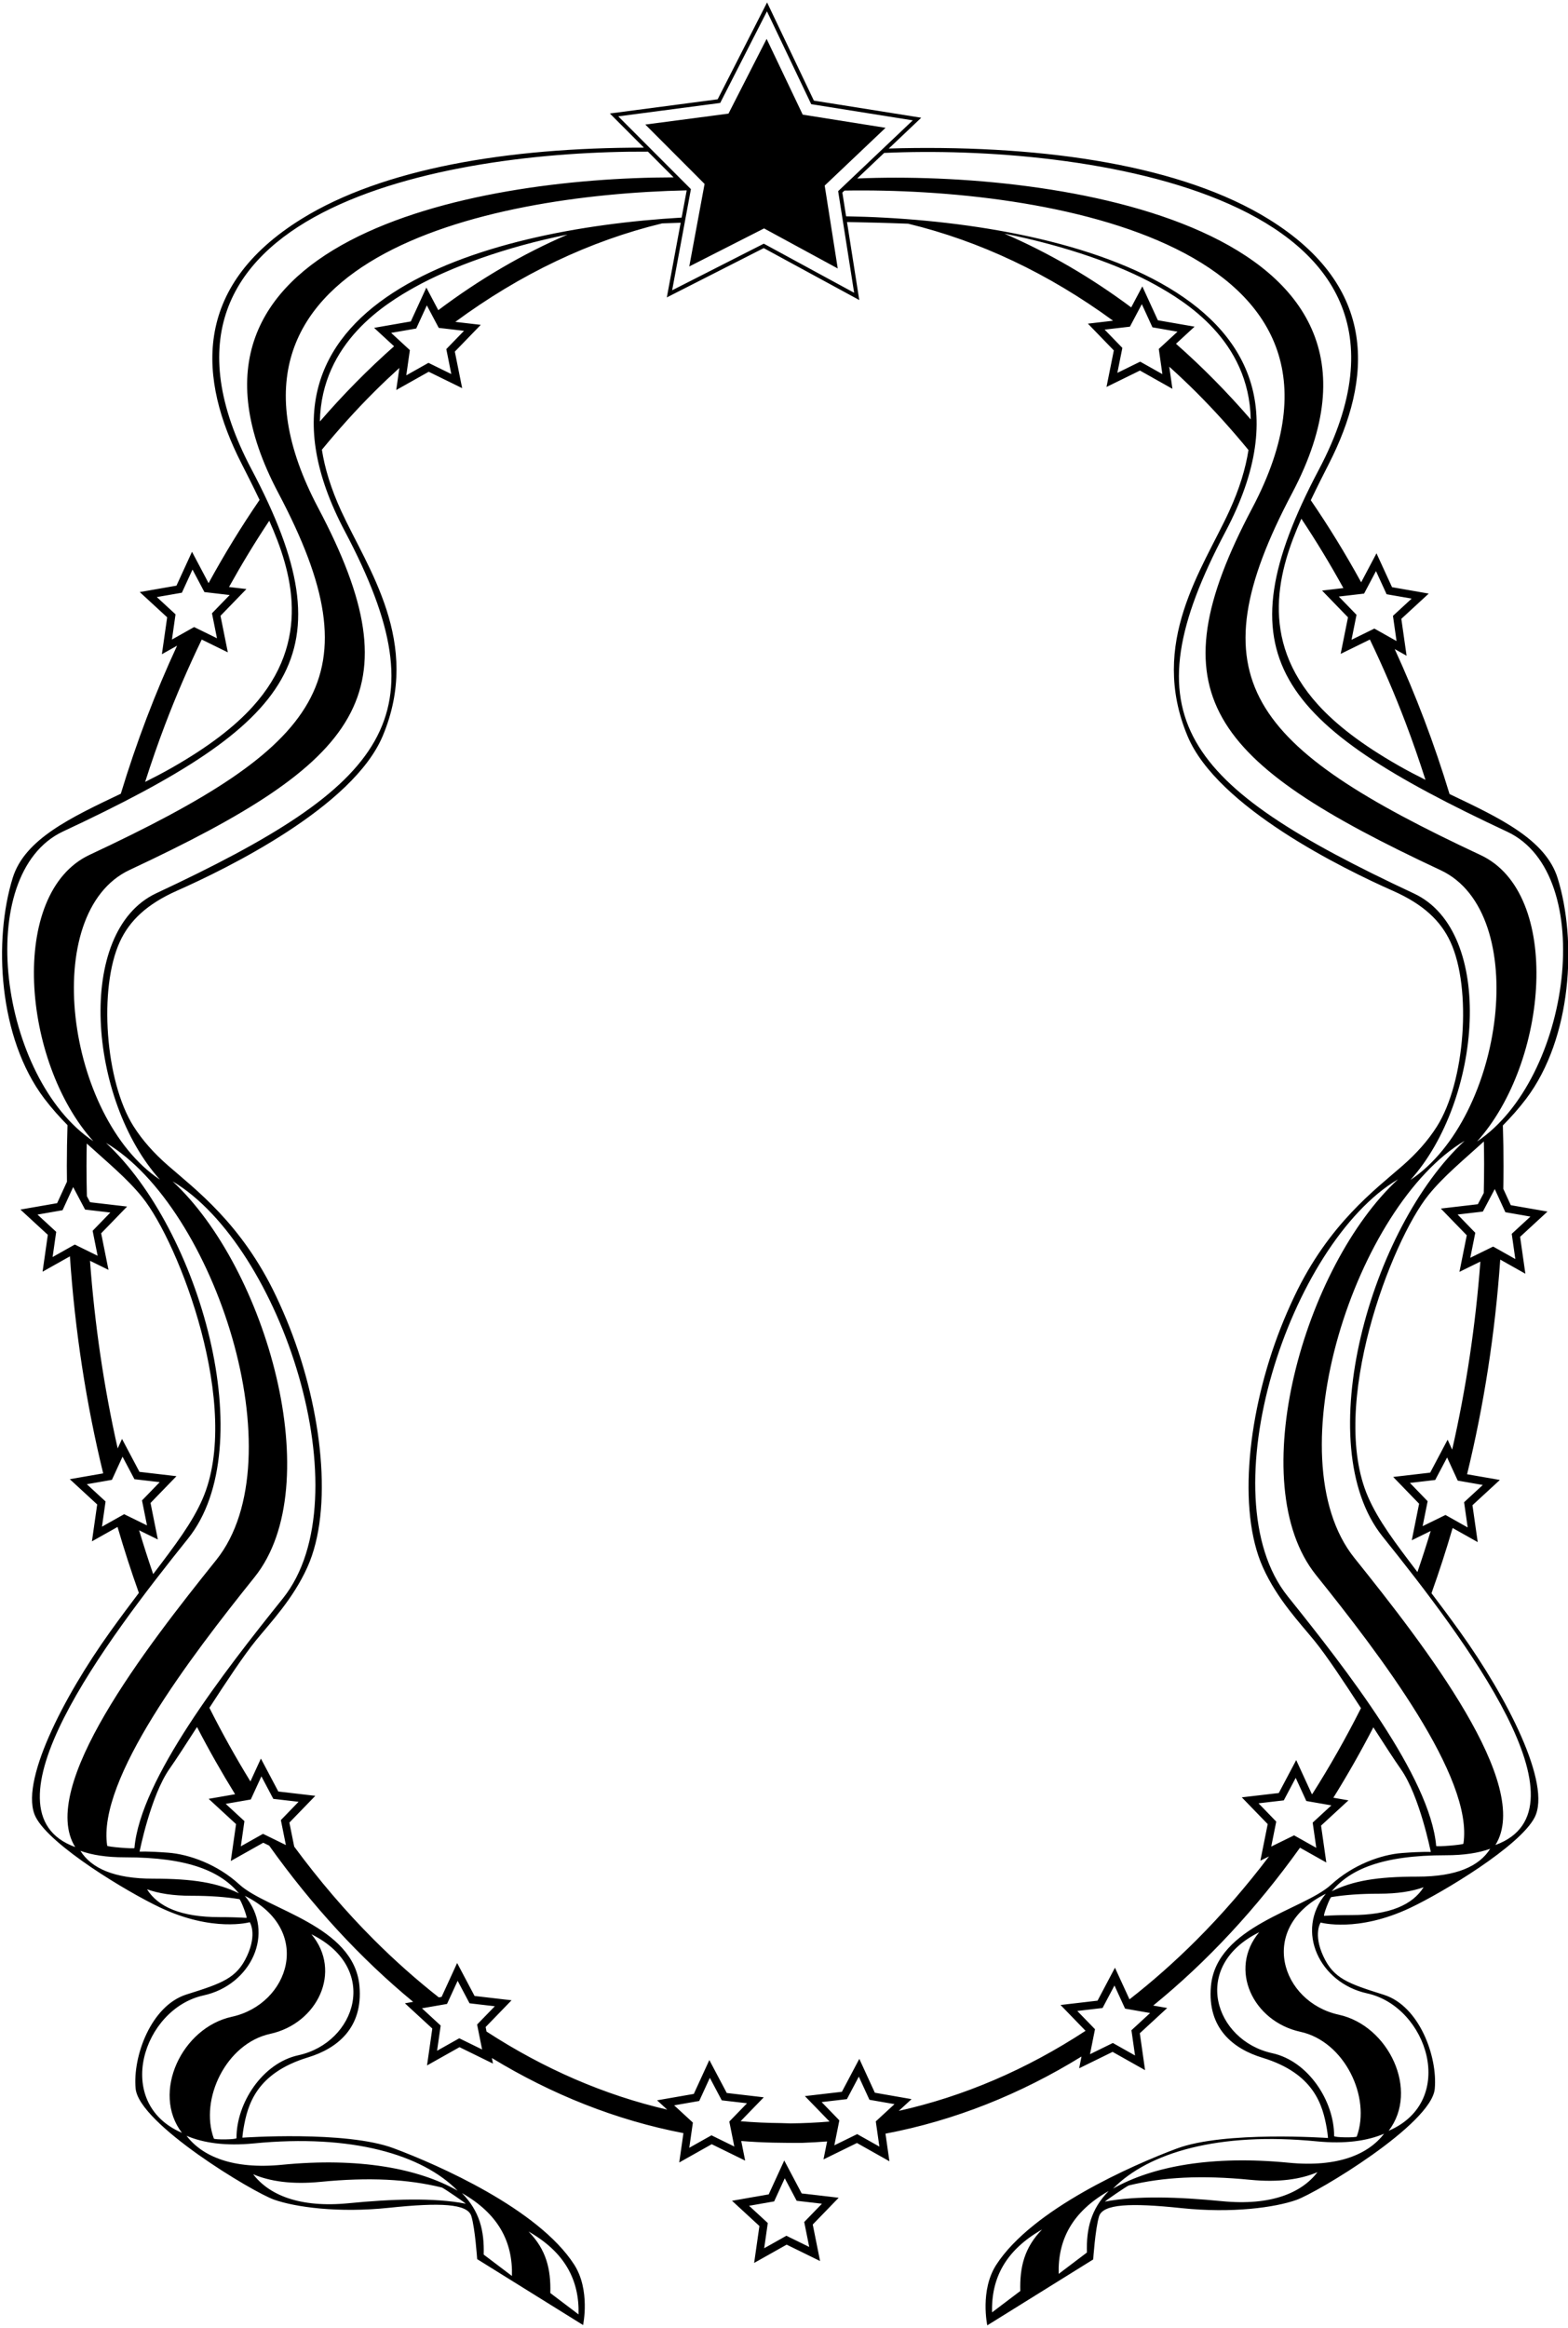 <?xml version="1.0" encoding="UTF-8"?>
<svg xmlns="http://www.w3.org/2000/svg" xmlns:xlink="http://www.w3.org/1999/xlink" width="438pt" height="650pt" viewBox="0 0 438 650" version="1.1">
<g id="surface1">
<path style=" stroke:none;fill-rule:nonzero;fill:rgb(0%,0%,0%);fill-opacity:1;" d="M 223.938 612.422 L 219.07 603.223 L 214.73 612.68 L 204.477 614.469 L 212.133 621.52 L 210.66 631.82 L 219.734 626.719 L 229.078 631.301 L 227.031 621.098 L 234.273 613.625 Z M 224.875 621.531 L 226.047 627.367 L 220.699 624.746 L 219.664 624.238 L 218.656 624.805 L 213.465 627.723 L 214.309 621.828 L 214.469 620.684 L 213.621 619.902 L 209.242 615.867 L 215.105 614.844 L 216.246 614.648 L 216.727 613.598 L 219.211 608.188 L 221.996 613.449 L 222.535 614.469 L 223.684 614.605 L 229.598 615.293 L 225.453 619.566 L 224.648 620.398 L 224.875 621.531 "/>
<path style=" stroke:none;fill-rule:nonzero;fill:rgb(0%,0%,0%);fill-opacity:1;" d="M 422.02 336.492 L 419.926 331.926 C 419.961 329.828 419.992 327.73 419.992 325.621 C 419.992 321.809 419.922 318.016 419.805 314.234 C 422.059 311.945 424.25 309.508 426.285 306.816 C 439.203 289.746 440.469 262.477 435.113 245.207 C 431.742 234.34 418.762 228.309 404.91 221.703 C 400.625 207.566 395.48 194.039 389.59 181.219 L 392.91 183.086 L 391.441 172.785 L 399.098 165.734 L 388.844 163.945 L 384.504 154.488 L 380.223 162.582 C 375.836 154.598 371.141 146.945 366.156 139.672 C 366.184 139.613 366.211 139.555 366.234 139.5 C 368.094 135.613 369.879 132.098 371.23 129.445 C 383.152 106.055 385.234 80.305 354.438 61.219 C 330.305 46.258 292.438 40.602 251.816 41.379 C 250.609 41.398 249.43 41.438 248.262 41.477 L 257.336 32.871 L 227.344 28.094 L 214.273 0.68 L 200.465 27.73 L 170.355 31.688 L 179.871 41.223 C 141.918 41.195 106.969 47.027 84.223 61.129 C 53.426 80.215 55.508 105.965 67.43 129.355 C 68.781 132.008 70.57 135.523 72.426 139.41 C 72.453 139.465 72.48 139.523 72.508 139.578 C 67.453 146.953 62.695 154.711 58.262 162.812 L 53.633 154.062 L 49.293 163.52 L 39.039 165.309 L 46.695 172.359 L 45.223 182.66 L 49.469 180.273 C 43.406 193.348 38.133 207.164 33.75 221.609 C 19.898 228.219 6.918 234.246 3.551 245.117 C -1.809 262.387 -0.539 289.656 12.375 306.727 C 14.414 309.414 16.605 311.855 18.855 314.145 C 18.742 317.922 18.668 321.715 18.668 325.531 C 18.668 327.008 18.684 328.48 18.703 329.949 L 15.957 335.934 L 5.703 337.719 L 13.359 344.77 L 11.891 355.07 L 19.531 350.777 C 20.949 371.754 24.109 392.043 28.824 411.375 L 19.496 413 L 27.148 420.051 L 25.68 430.355 L 32.832 426.332 C 34.66 432.586 36.641 438.73 38.793 444.746 C 36.328 448 33.66 451.562 30.773 455.59 C 17.707 473.793 5.199 498.051 9.988 507.355 C 14.098 515.344 35.488 528.215 44.707 532.578 C 59.488 539.578 69.762 536.695 69.762 536.695 C 69.762 536.695 71.898 539.855 69.012 546.105 C 66.121 552.355 62.082 553.727 52.105 556.867 C 42.129 560.012 37.043 574.234 37.887 583.145 C 38.816 592.996 70.648 612.078 76.57 614.16 C 82.488 616.246 94.441 617.926 108.656 616.43 C 122.875 614.934 130.605 615.246 131.664 618.754 C 132.727 622.262 133.289 630.762 133.289 630.762 L 162.875 649.168 C 162.875 649.168 164.977 639.391 160.371 632.262 C 150.348 616.742 122.43 604.457 109.922 599.793 C 96.586 594.816 67.707 596.852 67.707 596.852 C 67.707 596.852 67.762 595.828 68.027 594.273 C 69.164 587.656 71.582 578.836 86.039 574.434 C 94.137 571.969 101.465 566.246 100.406 554.48 C 98.887 537.617 74.559 533.215 66.855 526.148 C 60.699 520.504 52.805 517.723 46.992 517.285 C 41.184 516.844 38.988 516.992 38.988 516.992 C 38.988 516.992 42.078 501.367 47.359 493.855 C 49.238 491.191 51.98 486.938 55.035 482.195 C 58.379 488.668 61.938 494.922 65.672 500.961 L 58.285 502.25 L 65.938 509.301 L 64.469 519.602 L 73.539 514.504 L 75.188 515.309 C 87.133 532.07 100.648 546.758 115.406 558.93 L 113.102 559.332 L 120.758 566.383 L 119.285 576.684 L 128.359 571.582 L 137.703 576.164 L 137.391 574.609 C 154.141 584.801 172.102 591.977 190.906 595.586 L 189.738 603.777 L 198.809 598.676 L 208.152 603.258 L 207.055 597.781 C 209.969 598.016 212.898 598.172 215.848 598.238 C 216.883 598.262 222.57 598.344 224.09 598.297 C 226.418 598.223 228.73 598.078 231.039 597.902 L 230.031 602.922 L 239.379 598.34 L 248.445 603.441 L 247.348 595.73 C 266.609 592.086 284.996 584.734 302.102 574.195 L 301.445 577.48 L 310.789 572.898 L 319.859 578 L 318.391 567.695 L 326.043 560.645 L 322.133 559.965 C 337.188 547.73 350.969 532.887 363.137 515.891 L 370.488 520.023 L 369.02 509.723 L 376.672 502.672 L 372.457 501.938 C 376.391 495.625 380.121 489.07 383.629 482.285 C 386.68 487.023 389.426 491.281 391.301 493.945 C 396.582 501.457 399.672 517.082 399.672 517.082 C 399.672 517.082 397.48 516.934 391.668 517.375 C 385.855 517.812 377.965 520.594 371.805 526.238 C 364.102 533.305 339.773 537.707 338.258 554.57 C 337.199 566.34 344.527 572.059 352.621 574.523 C 367.078 578.926 369.496 587.746 370.633 594.363 C 370.898 595.918 370.953 596.945 370.953 596.945 C 370.953 596.945 342.074 594.906 328.738 599.883 C 316.23 604.547 288.312 616.836 278.289 632.352 C 273.684 639.48 275.785 649.254 275.785 649.254 L 305.371 630.852 C 305.371 630.852 305.938 622.352 306.996 618.844 C 308.055 615.336 315.785 615.023 330.004 616.52 C 344.223 618.016 356.172 616.336 362.094 614.25 C 368.016 612.168 399.848 593.086 400.777 583.234 C 401.617 574.324 396.535 560.098 386.555 556.957 C 376.578 553.816 372.539 552.445 369.652 546.195 C 366.762 539.945 368.902 536.785 368.902 536.785 C 368.902 536.785 379.172 539.672 393.953 532.672 C 403.172 528.305 424.562 515.434 428.672 507.445 C 433.465 498.141 420.953 473.883 407.891 455.68 C 405.004 451.652 402.336 448.09 399.867 444.836 C 401.996 438.887 403.961 432.812 405.773 426.629 L 412.781 430.57 L 411.312 420.266 L 418.965 413.215 L 409.809 411.621 C 414.473 392.492 417.625 372.426 419.07 351.684 L 426.09 355.633 L 424.621 345.328 L 432.273 338.277 Z M 381.039 165.734 L 381.578 164.715 L 384.363 159.453 L 386.848 164.863 L 387.328 165.914 L 388.465 166.113 L 394.332 167.133 L 389.953 171.168 L 389.102 171.949 L 389.266 173.094 L 390.105 178.988 L 384.918 176.07 L 383.91 175.504 L 382.871 176.012 L 377.527 178.633 L 378.699 172.797 L 378.926 171.664 L 378.121 170.836 L 373.977 166.559 L 379.891 165.871 Z M 375.258 164.195 L 369.301 164.891 L 376.543 172.363 L 374.496 182.566 L 382.66 178.566 C 386.258 186.059 389.59 193.789 392.609 201.734 C 394.605 206.977 396.453 212.324 398.188 217.742 C 395.652 216.477 393.141 215.168 390.699 213.773 C 380.367 207.883 373.195 202.289 368.211 196.805 C 351.383 178.281 357.305 158.777 363.516 144.828 C 367.648 151.031 371.562 157.504 375.258 164.195 Z M 368.387 131.164 C 340.945 183.031 356.129 201.887 421.035 232.23 C 446.449 244.113 438.781 301.258 412.594 318.715 C 432.562 296.551 436.406 249.41 413.59 238.746 C 348.688 208.398 333.504 189.547 360.941 137.68 C 400.695 62.535 294.234 47.512 239.453 49.832 L 246.973 42.699 C 301.336 40.215 409.297 53.836 368.387 131.164 Z M 323.855 98.57 L 324.695 104.461 L 319.508 101.547 L 318.5 100.98 L 317.461 101.488 L 312.117 104.109 L 313.289 98.27 L 313.516 97.137 L 312.711 96.309 L 308.566 92.031 L 314.48 91.344 L 315.629 91.211 L 316.168 90.188 L 318.953 84.926 L 321.438 90.336 L 321.918 91.387 L 323.055 91.586 L 328.922 92.609 L 324.543 96.641 L 323.691 97.426 Z M 333.688 91.207 L 323.434 89.422 L 319.094 79.961 L 315.988 85.828 C 304.816 77.504 292.988 70.594 280.547 65.23 C 297.871 68.676 312.996 74.102 322.812 79.574 C 330.895 84.086 348.953 94.949 349.375 117.109 C 342.746 109.441 335.777 102.398 328.5 95.984 Z M 236.344 60.395 L 235.301 53.77 L 235.895 53.211 C 292.004 52.285 388.879 67.996 349.777 141.902 C 322.34 193.77 337.523 212.621 402.43 242.969 C 427.844 254.852 420.176 311.992 393.984 329.453 C 413.957 307.285 417.801 260.148 394.984 249.48 C 330.082 219.137 314.898 200.285 342.336 148.418 C 378.598 79.871 293.203 61.355 236.344 60.395 Z M 172.703 32.488 L 200.605 28.82 L 201.18 28.742 L 201.441 28.23 L 214.238 3.164 L 226.352 28.566 L 226.602 29.09 L 227.172 29.18 L 254.965 33.605 L 234.547 52.973 L 234.129 53.371 L 234.215 53.941 L 238.594 81.746 L 213.863 68.309 L 213.355 68.035 L 212.844 68.297 L 187.754 81.051 L 192.891 53.379 L 192.996 52.812 L 192.59 52.402 Z M 124.898 98.605 L 126.066 104.441 L 120.723 101.82 L 119.684 101.312 L 118.68 101.879 L 113.488 104.797 L 114.328 98.902 L 114.492 97.758 L 113.641 96.977 L 109.262 92.941 L 115.129 91.922 L 116.266 91.723 L 116.75 90.672 L 119.23 85.262 L 122.016 90.523 L 122.559 91.547 L 123.703 91.68 L 129.617 92.367 L 125.473 96.641 L 124.672 97.473 Z M 122.43 86.602 L 119.094 80.297 L 114.754 89.754 L 104.5 91.539 L 110.082 96.684 C 102.84 103.086 95.91 110.098 89.355 117.684 C 89.777 95.523 107.836 84.656 115.918 80.148 C 125.73 74.676 141.203 68.941 158.523 65.496 C 145.902 70.938 133.828 78.039 122.43 86.602 Z M 96.324 148.328 C 123.766 200.191 108.578 219.047 43.676 249.391 C 20.863 260.059 24.707 307.195 44.676 329.363 C 18.484 311.902 10.82 254.762 36.234 242.879 C 101.137 212.531 116.32 193.68 88.883 141.812 C 52.234 72.535 135.051 54.391 191.781 53.152 L 191.812 53.18 L 190.406 60.754 C 134.438 64.008 62.523 84.43 96.324 148.328 Z M 48.031 178.562 L 48.871 172.668 L 49.031 171.523 L 48.184 170.742 L 43.805 166.707 L 49.668 165.688 L 50.809 165.488 L 51.289 164.438 L 53.773 159.027 L 56.559 164.289 L 57.098 165.309 L 58.246 165.445 L 64.16 166.133 L 60.016 170.406 L 59.211 171.238 L 59.438 172.371 L 60.609 178.207 L 55.262 175.586 L 54.227 175.078 L 53.219 175.645 Z M 46.121 202.309 C 49.219 194.16 52.648 186.242 56.352 178.566 L 63.641 182.141 L 61.594 171.938 L 68.836 164.465 L 63.969 163.898 C 67.52 157.516 71.266 151.332 75.215 145.402 C 81.426 159.352 87.348 178.855 70.52 197.379 C 65.535 202.867 58.363 208.457 48.031 214.348 C 45.59 215.742 43.078 217.051 40.543 218.316 C 42.277 212.895 44.125 207.551 46.121 202.309 Z M 17.629 232.141 C 82.531 201.797 97.715 182.941 70.277 131.074 C 31.906 58.547 124.496 42.059 180.992 42.344 L 188.16 49.523 C 131.453 49.586 40.5 67.238 77.719 137.59 C 105.156 189.457 89.977 208.309 25.07 238.656 C 2.258 249.32 6.102 296.461 26.07 318.625 C -0.121 301.164 -7.785 244.023 17.629 232.141 Z M 20.891 347.488 L 19.883 348.055 L 14.695 350.973 L 15.535 345.078 L 15.699 343.938 L 14.848 343.152 L 10.469 339.121 L 16.336 338.098 L 17.473 337.898 L 17.953 336.848 L 20.438 331.438 L 23.223 336.699 L 23.762 337.723 L 24.91 337.855 L 30.824 338.547 L 26.68 342.82 L 25.875 343.648 L 26.102 344.781 L 27.273 350.621 L 21.926 347.996 Z M 25.141 352.02 L 30.305 354.555 L 28.258 344.348 L 35.5 336.879 L 25.164 335.672 L 24.27 333.98 C 24.203 331.168 24.164 328.352 24.164 325.531 C 24.164 323.449 24.195 321.363 24.234 319.281 C 29.871 324.41 35.473 328.984 39.715 334.242 C 50.07 347.074 67.711 393.062 56.562 418.559 C 53.707 425.094 49.094 431.234 42.789 439.5 C 41.402 435.473 40.098 431.391 38.859 427.27 L 44.094 429.836 L 42.047 419.633 L 49.293 412.16 L 38.953 410.953 L 34.086 401.758 L 32.871 404.41 C 29.035 387.379 26.441 369.805 25.141 352.02 Z M 35.719 423.281 L 34.68 422.773 L 33.672 423.34 L 28.484 426.258 L 29.324 420.363 L 29.488 419.219 L 28.637 418.438 L 24.258 414.402 L 30.125 413.379 L 31.262 413.18 L 31.746 412.133 L 34.227 406.719 L 37.012 411.98 L 37.551 413.004 L 38.699 413.137 L 44.613 413.828 L 40.469 418.102 L 39.664 418.93 L 39.895 420.062 L 41.062 425.902 Z M 52.512 429.598 C 73.148 403.883 55.738 343.246 29.609 319.105 C 59.859 337.023 83.055 407.336 60.398 435.566 C 40.617 460.211 10.523 498.996 21.008 515.711 C -6.469 505.762 29.66 458.07 52.512 429.598 Z M 97.402 615.156 C 83.57 616.512 75.086 612.777 70.715 607.059 C 75.371 609.059 81.555 609.969 89.516 609.188 C 103.121 607.855 113.883 608.426 123.426 610.766 C 123.852 610.871 130.43 615.355 130.059 615.281 C 121.203 613.555 109.391 613.98 97.402 615.156 Z M 161.609 646.199 L 153.723 640.23 C 153.906 633.555 152.59 628.102 147.641 623.059 C 157.758 628.812 161.871 636.594 161.609 646.199 Z M 143.004 635.465 L 135.117 629.496 C 135.301 622.816 133.98 617.363 129.035 612.32 C 139.152 618.078 143.266 625.855 143.004 635.465 Z M 70.906 598.453 C 98.277 595.77 117.926 601.562 127.828 611.656 C 116.832 605.402 100.172 602.324 78.793 604.418 C 64.965 605.773 56.48 602.039 52.109 596.324 C 56.766 598.32 62.949 599.23 70.906 598.453 Z M 86.988 540.062 C 106.289 549.59 99.43 570.336 83.355 573.836 C 73.25 576.035 66.02 587.262 66.062 596.965 C 66.066 597.414 59.863 597.441 59.738 597.109 C 55.688 586.109 63.176 570.547 75.469 567.867 C 88.695 564.988 95.676 550.438 86.988 540.062 Z M 64.75 563.098 C 50.828 566.129 42.219 584.25 50.82 595.5 C 31.477 587.191 39.938 560.816 56.863 557.129 C 70.086 554.25 77.07 539.699 68.383 529.324 C 87.684 538.852 80.824 559.598 64.75 563.098 Z M 66.859 530.254 C 67.238 530.316 69.219 535.516 68.84 535.488 C 66.586 535.344 64.113 535.277 61.375 535.277 C 50.484 535.285 44.117 532.371 41.066 527.5 C 44.305 528.676 48.398 529.312 53.488 529.312 C 58.652 529.309 63.07 529.637 66.859 530.254 Z M 66.746 528.637 C 60.832 525.715 54.09 524.535 42.77 524.539 C 31.879 524.547 25.516 521.633 22.461 516.762 C 25.699 517.938 29.793 518.578 34.883 518.574 C 52.75 518.562 61.637 522.535 66.746 528.637 Z M 37.551 515.984 C 37.527 516.273 29.992 515.656 29.945 515.352 C 27.066 496.867 53.18 462.684 71.117 440.336 C 91.754 414.617 74.344 353.984 48.219 329.844 C 78.465 347.758 101.66 418.07 79.004 446.305 C 62.641 466.688 39.227 496.746 37.551 515.984 Z M 74.508 512.527 L 73.469 512.02 L 72.465 512.586 L 67.273 515.504 L 68.113 509.609 L 68.277 508.465 L 67.426 507.684 L 63.047 503.648 L 68.914 502.629 L 70.051 502.43 L 70.535 501.379 L 73.02 495.969 L 75.801 501.23 L 76.344 502.254 L 77.488 502.387 L 83.402 503.074 L 79.262 507.348 L 78.457 508.18 L 78.684 509.312 L 79.855 515.148 Z M 129.324 569.609 L 128.289 569.102 L 127.281 569.668 L 122.09 572.586 L 122.934 566.691 L 123.094 565.547 L 122.246 564.766 L 117.867 560.73 L 123.73 559.711 L 124.871 559.512 L 125.352 558.461 L 127.836 553.051 L 130.621 558.312 L 131.16 559.332 L 132.309 559.469 L 138.223 560.156 L 134.078 564.43 L 133.273 565.262 L 133.5 566.395 L 134.672 572.23 Z M 199.773 596.703 L 198.738 596.195 L 197.73 596.758 L 192.539 599.676 L 193.383 593.781 L 193.547 592.641 L 192.695 591.855 L 188.316 587.824 L 194.184 586.801 L 195.32 586.602 L 195.801 585.551 L 198.285 580.141 L 201.07 585.402 L 201.609 586.426 L 202.758 586.559 L 208.672 587.246 L 204.527 591.523 L 203.723 592.352 L 203.949 593.484 L 205.121 599.324 Z M 245.488 591.523 L 244.641 592.305 L 244.801 593.449 L 245.645 599.344 L 240.453 596.426 L 239.445 595.859 L 238.41 596.367 L 233.062 598.988 L 234.234 593.152 L 234.461 592.02 L 233.656 591.188 L 229.512 586.914 L 235.426 586.223 L 236.574 586.09 L 237.113 585.07 L 239.898 579.809 L 242.383 585.219 L 242.863 586.27 L 244.004 586.469 L 249.867 587.488 Z M 316.898 566.078 L 316.051 566.863 L 316.215 568.008 L 317.055 573.902 L 311.863 570.98 L 310.859 570.414 L 309.82 570.926 L 304.477 573.547 L 305.871 566.574 L 305.07 565.746 L 300.926 561.473 L 306.84 560.781 L 307.984 560.648 L 308.527 559.625 L 311.312 554.363 L 313.793 559.777 L 314.277 560.824 L 315.414 561.023 L 321.277 562.047 Z M 367.527 508.105 L 366.68 508.887 L 366.844 510.031 L 367.684 515.926 L 362.492 513.008 L 361.484 512.441 L 360.449 512.949 L 355.102 515.57 L 356.273 509.734 L 356.5 508.602 L 355.695 507.77 L 351.555 503.496 L 357.465 502.809 L 358.613 502.672 L 359.152 501.652 L 361.938 496.391 L 364.422 501.801 L 364.902 502.852 L 366.043 503.051 L 371.906 504.07 Z M 366.57 500.91 L 366.422 500.883 L 362.078 491.426 L 357.211 500.625 L 346.875 501.828 L 354.117 509.301 L 352.07 519.504 L 354.488 518.32 C 348.133 526.703 341.367 534.516 334.242 541.645 C 328.188 547.695 321.934 553.227 315.508 558.234 L 311.449 549.398 L 306.586 558.598 L 296.246 559.805 L 303.238 567.016 C 286.711 577.836 269.188 585.336 251.066 589.371 L 254.633 586.09 L 244.379 584.301 L 240.039 574.844 L 235.172 584.043 L 224.836 585.246 L 231.727 592.352 C 228.129 592.656 224.516 592.828 220.887 592.863 C 220.488 592.867 218.352 592.781 217.957 592.777 C 214.246 592.746 210.551 592.57 206.875 592.258 L 213.348 585.582 L 203.012 584.375 L 198.145 575.176 L 193.805 584.637 L 183.551 586.422 L 186.375 589.023 C 168.863 584.969 151.926 577.633 135.906 567.219 L 135.656 565.961 L 142.898 558.488 L 132.562 557.285 L 127.695 548.086 L 123.355 557.543 L 122.574 557.68 C 116.352 552.789 110.289 547.422 104.422 541.555 C 96.547 533.68 89.113 524.98 82.184 515.586 L 80.836 508.879 L 88.082 501.406 L 77.746 500.203 L 72.879 491.004 L 69.949 497.387 C 65.895 490.785 62.066 483.93 58.492 476.836 C 63.141 469.66 68.012 462.309 71.414 458.113 C 75.551 453.02 81.848 446.492 85.875 437.547 C 93.133 421.43 90.016 393.781 80.895 370.602 C 79.781 367.77 78.531 364.879 77.129 361.918 C 67.516 341.633 54.488 332.035 46.887 325.383 C 42.922 321.914 39.762 318.34 37.309 314.48 C 29.398 302.027 27.488 275.914 33.5 262.895 C 36.18 257.086 41.004 252.426 49.488 248.668 C 63.398 242.512 98.598 225.301 106.914 205.473 C 117.863 179.371 102.68 158.719 95.297 142.645 C 92.434 136.406 90.723 130.73 89.914 125.566 C 94.566 119.906 99.398 114.535 104.422 109.512 C 106.77 107.164 109.156 104.918 111.562 102.727 L 110.684 108.895 L 119.754 103.797 L 129.098 108.375 L 127.051 98.172 L 134.297 90.699 L 127.188 89.871 C 145.309 76.52 164.746 67.262 184.969 62.367 C 186.723 62.301 188.441 62.242 190.137 62.191 L 186.27 83.039 L 213.34 69.273 L 240.027 83.773 L 236.598 61.992 C 241.75 62.082 247.574 62.227 253.691 62.461 C 273.707 67.301 292.961 76.41 310.922 89.547 L 303.891 90.367 L 311.133 97.84 L 309.086 108.043 L 318.43 103.461 L 327.5 108.562 L 326.617 102.379 C 329.191 104.703 331.738 107.098 334.242 109.602 C 339.262 114.625 344.098 119.996 348.746 125.656 C 347.938 130.82 346.23 136.496 343.363 142.734 C 335.984 158.809 320.797 179.461 331.746 205.562 C 340.066 225.391 375.266 242.602 389.172 248.758 C 397.66 252.516 402.48 257.176 405.164 262.984 C 411.172 276.004 409.266 302.117 401.352 314.57 C 398.902 318.43 395.738 322.008 391.773 325.477 C 384.176 332.129 371.145 341.723 361.535 362.008 C 360.133 364.969 358.883 367.859 357.766 370.691 C 348.645 393.871 345.531 421.52 352.785 437.637 C 356.812 446.582 363.113 453.109 367.246 458.203 C 370.652 462.398 375.523 469.754 380.172 476.926 C 375.973 485.258 371.426 493.266 366.57 500.91 Z M 359.727 445.73 C 337.07 417.496 360.266 347.188 390.516 329.27 C 364.387 353.41 346.977 414.047 367.613 439.762 C 385.551 462.105 411.664 496.293 408.785 514.777 C 408.738 515.082 401.203 515.699 401.18 515.41 C 399.504 496.172 376.09 466.113 359.727 445.73 Z M 355.375 573.262 C 339.301 569.762 332.441 549.016 351.742 539.488 C 343.055 549.863 350.035 564.414 363.262 567.293 C 375.555 569.973 383.039 585.535 378.992 596.535 C 378.867 596.867 372.664 596.844 372.668 596.391 C 372.711 586.688 365.48 575.461 355.375 573.262 Z M 285.008 639.66 L 277.121 645.625 C 276.855 636.02 280.973 628.238 291.09 622.484 C 286.145 627.527 284.824 632.98 285.008 639.66 Z M 303.613 628.922 L 295.727 634.891 C 295.465 625.281 299.578 617.504 309.695 611.746 C 304.75 616.793 303.43 622.242 303.613 628.922 Z M 341.328 614.582 C 329.344 613.406 317.527 612.98 308.672 614.707 C 308.301 614.781 314.879 610.297 315.305 610.191 C 324.848 607.852 335.609 607.281 349.215 608.613 C 357.176 609.395 363.359 608.484 368.016 606.484 C 363.645 612.203 355.16 615.938 341.328 614.582 Z M 359.938 603.844 C 338.559 601.75 321.898 604.828 310.902 611.082 C 320.805 600.988 340.453 595.195 367.82 597.879 C 375.781 598.656 381.969 597.746 386.621 595.75 C 382.25 601.469 373.766 605.199 359.938 603.844 Z M 381.867 556.555 C 398.793 560.242 407.254 586.617 387.91 594.926 C 396.512 583.676 387.902 565.555 373.98 562.523 C 357.906 559.023 351.047 538.277 370.348 528.75 C 361.66 539.125 368.645 553.676 381.867 556.555 Z M 377.355 534.703 C 374.617 534.703 372.145 534.77 369.891 534.914 C 369.512 534.941 371.492 529.742 371.871 529.684 C 375.66 529.062 380.078 528.734 385.242 528.738 C 390.332 528.738 394.426 528.102 397.664 526.926 C 394.609 531.797 388.246 534.711 377.355 534.703 Z M 395.961 523.969 C 384.641 523.961 377.902 525.141 371.984 528.062 C 377.094 521.961 385.98 517.988 403.848 518 C 408.938 518.004 413.031 517.363 416.27 516.188 C 413.219 521.059 406.852 523.973 395.961 523.969 Z M 417.723 515.137 C 428.203 498.422 398.113 459.641 378.336 434.992 C 355.676 406.762 378.871 336.449 409.117 318.531 C 382.988 342.676 365.582 403.309 386.223 429.023 C 409.07 457.496 445.199 505.188 417.723 515.137 Z M 414.199 414.617 L 409.82 418.652 L 408.973 419.434 L 409.137 420.578 L 409.977 426.473 L 404.785 423.555 L 403.777 422.988 L 402.742 423.496 L 397.395 426.117 L 398.566 420.277 L 398.793 419.145 L 397.988 418.316 L 393.848 414.043 L 399.758 413.352 L 400.906 413.219 L 401.445 412.199 L 404.23 406.938 L 406.715 412.348 L 407.195 413.398 L 408.336 413.594 Z M 405.645 404.746 L 404.371 401.973 L 399.504 411.172 L 389.168 412.375 L 396.41 419.848 L 394.363 430.051 L 399.641 427.465 C 398.473 431.324 397.242 435.148 395.941 438.926 C 389.637 430.66 385.023 424.52 382.164 417.984 C 371.02 392.488 388.66 346.504 399.016 333.668 C 403.258 328.41 408.859 323.84 414.496 318.707 C 414.531 320.789 414.566 322.875 414.566 324.961 C 414.566 327.676 414.527 330.391 414.469 333.105 L 412.812 336.23 L 402.477 337.438 L 409.723 344.906 L 407.676 355.113 L 413.523 352.242 C 412.184 370.074 409.531 387.688 405.645 404.746 Z M 422.445 345.641 L 423.285 351.531 L 418.094 348.613 L 417.09 348.051 L 416.051 348.559 L 410.703 351.18 L 411.875 345.34 L 412.102 344.207 L 411.301 343.379 L 407.156 339.105 L 413.066 338.414 L 414.215 338.281 L 414.758 337.258 L 417.539 331.996 L 420.023 337.406 L 420.508 338.461 L 421.645 338.656 L 427.508 339.68 L 423.133 343.711 L 422.281 344.496 L 422.445 345.641 "/>
<path style=" stroke:none;fill-rule:nonzero;fill:rgb(0%,0%,0%);fill-opacity:1;" d="M 196.062 50.605 L 196.812 51.359 L 196.621 52.406 L 196.523 52.93 L 192.539 74.395 C 197.723 71.758 212 64.5 212 64.5 L 212.477 64.258 L 213.426 63.777 L 214.359 64.285 C 214.359 64.285 214.828 64.539 214.828 64.539 L 234.012 74.961 L 230.617 53.391 L 230.531 52.867 L 230.367 51.812 L 231.141 51.082 L 231.527 50.715 L 247.367 35.688 C 240.145 34.539 225.805 32.258 225.805 32.258 L 225.277 32.172 L 224.227 32.008 L 223.77 31.047 L 223.539 30.562 L 214.145 10.855 C 210.82 17.367 204.219 30.301 204.219 30.301 L 203.977 30.773 L 203.492 31.723 L 202.434 31.863 L 201.906 31.934 L 180.262 34.777 C 185.426 39.949 195.688 50.227 195.688 50.227 L 196.062 50.605 "/>
</g>
</svg>
